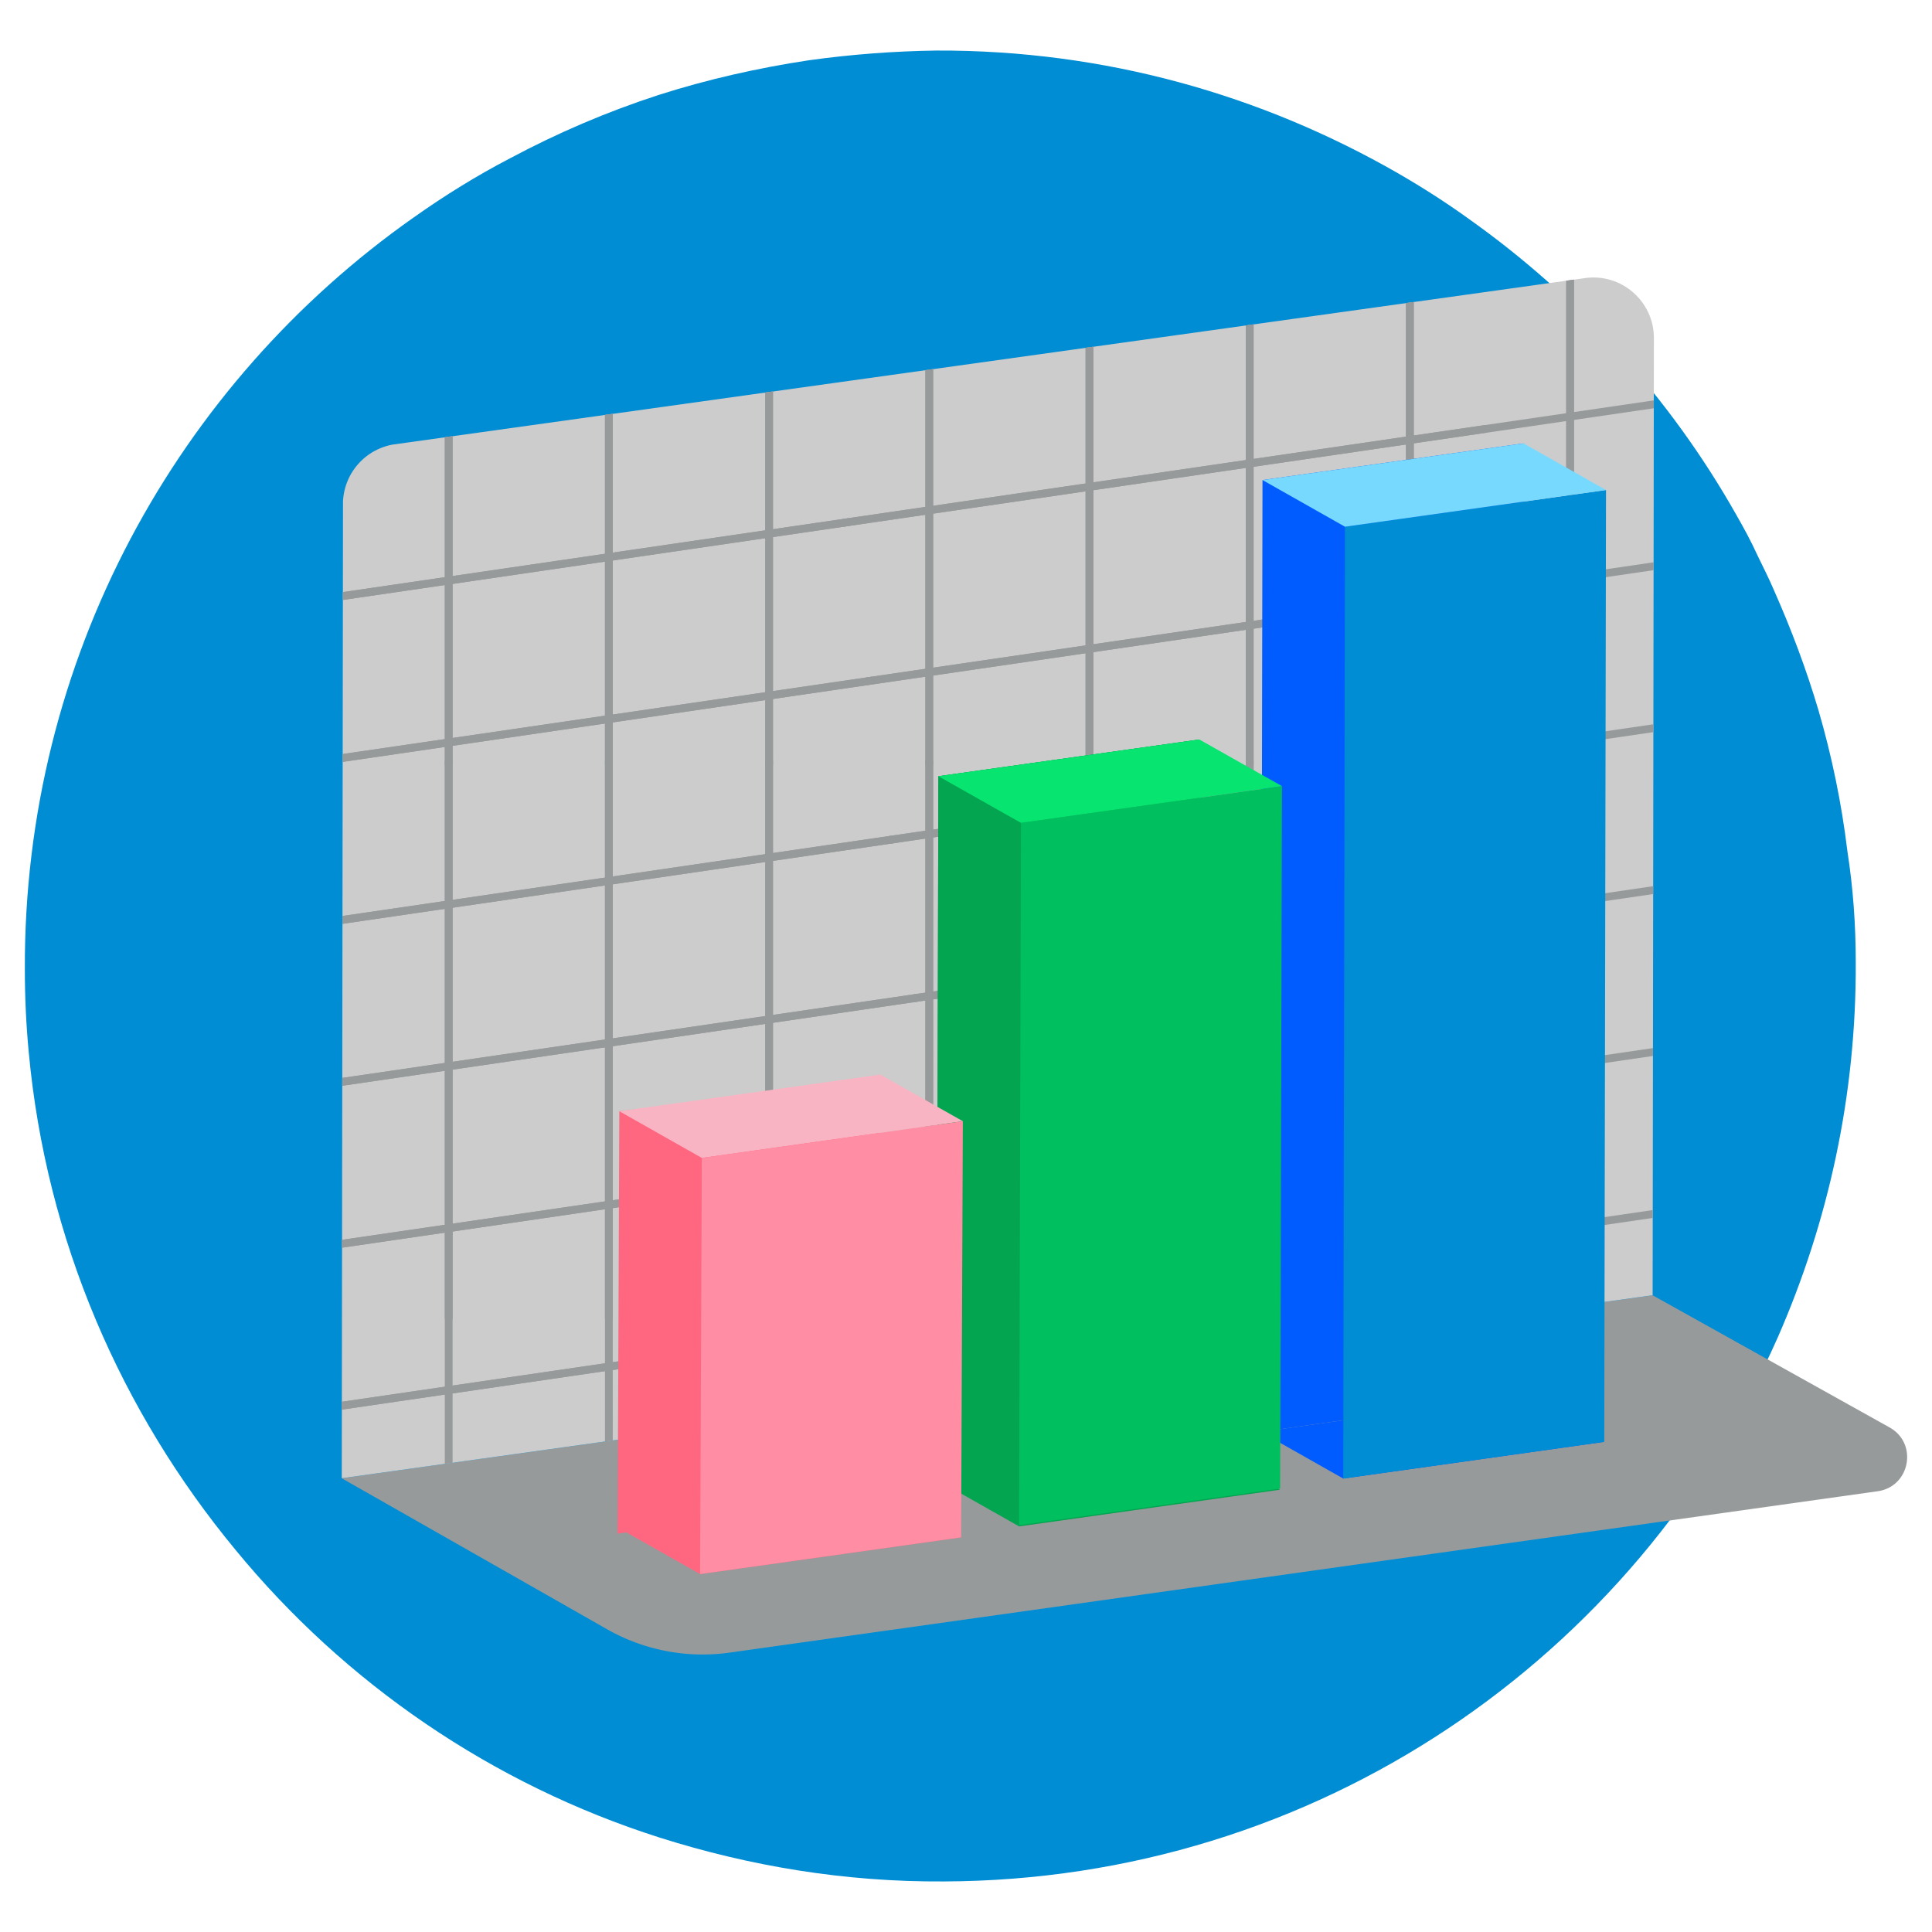 <svg xmlns="http://www.w3.org/2000/svg" id="Camada_1" version="1.1" viewBox="0 0 300 300"><defs><clipPath id="clippath"><path d="M53.26 78.28l-.19 151.26 203.56-28.42.19-148.61c0-5.72-5.04-10.12-10.71-9.33L61.36 68.97a9.42 9.42 0 00-8.11 9.3z" class="st6"/></clipPath><clipPath id="clippath-1"><path d="M44.19 32.06h263.04v207.12H44.19z" class="st6"/></clipPath><clipPath id="clippath-2"><path d="M40.54 14.07h240.91v263.04H40.54z" class="st6" transform="rotate(-8.32 161.002 145.641)"/></clipPath><clipPath id="clippath-3"><path d="M195.77 222.34l.27-147.8 40.53-5.69-.27 147.8-40.53 5.69z" class="st6"/></clipPath><clipPath id="clippath-4"><path d="M145.44 230.55l.27-110.02 40.53-5.7-.27 109.06-40.53 6.66z" class="st14"/></clipPath><style>.st2{fill:#ff6780}.st6{fill:none}.st7{fill:#005cff}.st9{fill:#008dd3}.st10{isolation:isolate}.st14{fill:#04a550}.st17{fill:#979a9b}</style></defs><path d="M288.16 149.45c.1 20.7-4.3 40.4-12.1 58.2-22 49.7-71.6 84.3-129.5 84.5-15.4.1-30.2-2.4-44.1-6.8-26.1-8.3-48.9-24-65.9-44.7-17.7-21.4-29.4-48-32.1-77.3-.4-4.2-.6-8.5-.6-12.8-.2-48.2 23.7-91 60.4-116.8 4.8-3.4 9.8-6.5 15-9.2 7.3-3.9 15-7.2 23-9.8 7.5-2.4 15.4-4.2 23.4-5.4 6.5-.9 13-1.4 19.7-1.5 26.2-.1 50.6 6.9 71.8 19.1 3.8 2.2 7.4 4.5 11 7.1 16.9 12 31.1 27.6 41.4 45.8 1.2 2.1 2.3 4.1 3.3 6.3.9 1.9 1.8 3.6 2.6 5.5 2.7 6.1 5 12.2 6.9 18.6 2.1 7.2 3.6 14.5 4.5 21.9.9 5.8 1.3 11.5 1.3 17.3z" class="st9"/><path d="M53.06 229.54l41.19 23.44a30.039 30.039 0 0019.02 3.64l178.29-25.06c5.05-.71 6.3-7.43 1.85-9.91l-36.79-20.52-203.56 28.42z" class="st17"/><g clip-path="url(#clippath)"><path fill="#ccc" d="M53.27 70.11l-.21 159.43 203.56-28.42.21-159.43L53.27 70.11z"/><g clip-path="url(#clippath-1)"><path d="M44.19-139.91h1.21V32.87h-1.21zm24.88 0h1.21V32.87h-1.21zm24.87 0h1.21V32.87h-1.21zm24.88 0h1.21V32.87h-1.21zm24.87 0h1.21V32.87h-1.21zm24.88 0h1.21V32.87h-1.21zm24.88 0h1.21V32.87h-1.21zm24.87 0h1.21V32.87h-1.21zm24.88 0h1.21V32.87h-1.21zm24.87 0h1.21V32.87h-1.21zm24.88 0h1.21V32.87h-1.21z" class="st17"/><path d="M44.19-53.93h1.21v172.78h-1.21zm24.88 0h1.21v172.78h-1.21zm24.87 0h1.21v172.78h-1.21zm24.88 0h1.21v172.78h-1.21zm24.87 0h1.21v172.78h-1.21zm24.88 0h1.21v172.78h-1.21zm24.88 0h1.21v172.78h-1.21zm24.87 0h1.21v172.78h-1.21zm24.88 0h1.21v172.78h-1.21zm24.87 0h1.21v172.78h-1.21zm24.88 0h1.21v172.78h-1.21z" class="st17"/><path d="M44.19 32.05h1.21v172.78h-1.21zm24.88 0h1.21v172.78h-1.21zm24.87 0h1.21v172.78h-1.21zm24.88 0h1.21v172.78h-1.21zm24.87 0h1.21v172.78h-1.21zm24.88 0h1.21v172.78h-1.21zm24.88 0h1.21v172.78h-1.21zm24.87 0h1.21v172.78h-1.21zm24.88 0h1.21v172.78h-1.21zm24.87 0h1.21v172.78h-1.21zm24.88 0h1.21v172.78h-1.21z" class="st17"/><path d="M44.19 118.04h1.21v172.78h-1.21zm24.88 0h1.21v172.78h-1.21zm24.87 0h1.21v172.78h-1.21zm24.88 0h1.21v172.78h-1.21zm24.87 0h1.21v172.78h-1.21zm24.88 0h1.21v172.78h-1.21zm24.88 0h1.21v172.78h-1.21zm24.87 0h1.21v172.78h-1.21zm24.88 0h1.21v172.78h-1.21zm24.87 0h1.21v172.78h-1.21zm24.88 0h1.21v172.78h-1.21z" class="st17"/></g><g clip-path="url(#clippath-2)"><path d="M-138.22 306.37H62.74v1.21h-200.96z" class="st17" transform="rotate(-8.32 -37.745 307.065)"/><path d="M-141.82 281.76H59.14v1.21h-200.96z" class="st17" transform="rotate(-8.32 -41.342 282.408)"/><path d="M-145.42 257.14H55.54v1.21h-200.96z" class="st17" transform="rotate(-8.32 -44.944 257.82)"/><path d="M-149.02 232.53H51.94v1.21h-200.96z" class="st17" transform="rotate(-8.32 -48.541 233.163)"/><path d="M-152.62 207.92H48.34v1.21h-200.96z" class="st17" transform="rotate(-8.32 -52.143 208.576)"/><path d="M-156.22 183.3H44.74v1.21h-200.96z" class="st17" transform="rotate(-8.32 -55.74 183.919)"/><path d="M-159.82 158.69H41.14v1.21h-200.96z" class="st17" transform="rotate(-8.32 -59.342 159.331)"/><path d="M-163.42 134.08H37.54v1.21h-200.96z" class="st17" transform="rotate(-8.32 -62.94 134.674)"/><path d="M-167.02 109.46H33.94v1.21h-200.96z" class="st17" transform="rotate(-8.32 -66.541 110.086)"/><path d="M-170.62 84.85H30.34v1.21h-200.96z" class="st17" transform="rotate(-8.32 -70.143 85.498)"/><path d="M-174.22 60.24H26.74v1.21h-200.96z" class="st17" transform="rotate(-8.32 -73.74 60.842)"/><path d="M-39.26 291.9H161.7v1.21H-39.26z" class="st17" transform="rotate(-8.32 61.235 292.564)"/><path d="M-42.86 267.28H158.1v1.21H-42.86z" class="st17" transform="rotate(-8.32 57.638 267.907)"/><path d="M-46.46 242.67H154.5v1.21H-46.46z" class="st17" transform="rotate(-8.32 54.036 243.32)"/><path d="M-50.06 218.06H150.9v1.21H-50.06z" class="st17" transform="rotate(-8.32 50.434 218.732)"/><path d="M-53.66 193.44H147.3v1.21H-53.66z" class="st17" transform="rotate(-8.32 46.837 194.075)"/><path d="M-57.26 168.83H143.7v1.21H-57.26z" class="st17" transform="rotate(-8.32 43.235 169.487)"/><path d="M-60.86 144.22H140.1v1.21H-60.86z" class="st17" transform="rotate(-8.32 39.638 144.83)"/><path d="M-64.46 119.6H136.5v1.21H-64.46z" class="st17" transform="rotate(-8.32 36.036 120.242)"/><path d="M-68.06 94.99H132.9v1.21H-68.06z" class="st17" transform="rotate(-8.32 32.44 95.586)"/><path d="M-71.66 70.38H129.3v1.21H-71.66z" class="st17" transform="rotate(-8.32 28.837 70.998)"/><path d="M-75.26 45.76H125.7v1.21H-75.26z" class="st17" transform="rotate(-8.32 25.24 46.341)"/><path d="M59.7 277.42h200.96v1.21H59.7z" class="st17" transform="rotate(-8.32 160.216 278.063)"/><path d="M56.09 252.81h200.96v1.21H56.09z" class="st17" transform="rotate(-8.32 156.614 253.475)"/><path d="M52.49 228.2h200.96v1.21H52.49z" class="st17" transform="rotate(-8.32 153.017 228.819)"/><path d="M48.89 203.58h200.96v1.21H48.89z" class="st17" transform="rotate(-8.32 149.415 204.23)"/><path d="M45.29 178.97h200.96v1.21H45.29z" class="st17" transform="rotate(-8.32 145.818 179.574)"/><path d="M41.69 154.36h200.96v1.21H41.69z" class="st17" transform="rotate(-8.32 142.216 154.986)"/><path d="M38.09 129.74h200.96v1.21H38.09z" class="st17" transform="rotate(-8.32 138.614 130.398)"/><path d="M34.49 105.13h200.96v1.21H34.49z" class="st17" transform="rotate(-8.32 135.016 105.742)"/><path d="M30.89 80.51h200.96v1.21H30.89z" class="st17" transform="rotate(-8.32 131.414 81.154)"/><path d="M27.29 55.9h200.96v1.21H27.29z" class="st17" transform="rotate(-8.32 127.817 56.497)"/><path d="M23.69 31.29h200.96v1.21H23.69z" class="st17" transform="rotate(-8.32 124.215 31.91)"/><path d="M158.65 262.95h200.96v1.21H158.65z" class="st17" transform="rotate(-8.32 259.191 263.631)"/><path d="M155.05 238.33h200.96v1.21H155.05z" class="st17" transform="rotate(-8.32 255.594 238.975)"/><path d="M151.45 213.72h200.96v1.21H151.45z" class="st17" transform="rotate(-8.32 251.992 214.387)"/><path d="M147.85 189.11h200.96v1.21H147.85z" class="st17" transform="rotate(-8.32 248.395 189.73)"/><path d="M144.25 164.49h200.96v1.21H144.25z" class="st17" transform="rotate(-8.32 244.793 165.142)"/><path d="M140.65 139.88h200.96v1.21H140.65z" class="st17" transform="rotate(-8.32 241.196 140.486)"/><path d="M137.05 115.27h200.96v1.21H137.05z" class="st17" transform="rotate(-8.32 237.594 115.898)"/><path d="M133.45 90.65h200.96v1.21H133.45z" class="st17" transform="rotate(-8.32 233.997 91.241)"/><path d="M129.85 66.04h200.96v1.21H129.85z" class="st17" transform="rotate(-8.32 230.395 66.653)"/><path d="M126.25 41.43h200.96v1.21H126.25z" class="st17" transform="rotate(-8.32 226.793 42.065)"/><path d="M122.65 16.81h200.96v1.21H122.65z" class="st17" transform="rotate(-8.32 223.196 17.409)"/></g></g><path d="M195.77 222.34l12.81 7.25 40.53-5.7-12.81-7.24-40.53 5.69z" class="st7"/><g clip-path="url(#clippath-3)"><path d="M236.57 68.85l-40.53 5.69-.27 147.8 40.53-5.69.27-147.8" class="st7"/></g><path d="M208.85 81.79l-.27 147.8 40.53-5.7.27-147.8-40.53 5.7z" class="st9"/><path fill="#78d9ff" d="M196.04 74.54l12.81 7.25 40.53-5.7-12.81-7.24-40.53 5.69z"/><path d="M145.44 229.77l12.81 7.25 40.53-5.7-12.81-7.24-40.53 5.69z" class="st14"/><g class="st10"><path d="M145.44 230.55l.27-110.02 40.53-5.7-.27 109.06-40.53 6.66z" class="st14"/><g clip-path="url(#clippath-4)"><path d="M186.24 114.83l-40.53 5.7-.27 109.06 40.53-5.7.27-109.06" class="st14"/></g></g><path fill="#00bf5f" d="M158.53 127.77l-.28 109.06 40.53-5.69.28-109.07-40.53 5.7z"/><path fill="#07e570" d="M145.71 120.53l12.82 7.24 40.53-5.7-12.82-7.24-40.53 5.7z"/><path d="M95.9 237.18l12.81 7.24 40.53-5.7-12.81-7.24-40.53 5.7z" class="st2"/><g class="st10"><path d="M136.7 167.82l-40.53 4.73-.27 65.59 40.53-5.7.27-64.62" class="st2"/><path d="M96.17 172.55l-.27 64.63 40.53-5.7.27-64.62-40.53 5.69z" class="st6"/></g><path fill="#f9b4c4" d="M96.17 172.55l12.81 7.25 40.53-5.7-12.81-7.24-40.53 5.69z"/><path fill="#ff8da4" d="M108.98 179.8l-.27 64.62 40.53-5.7.27-64.62-40.53 5.7z"/></svg>